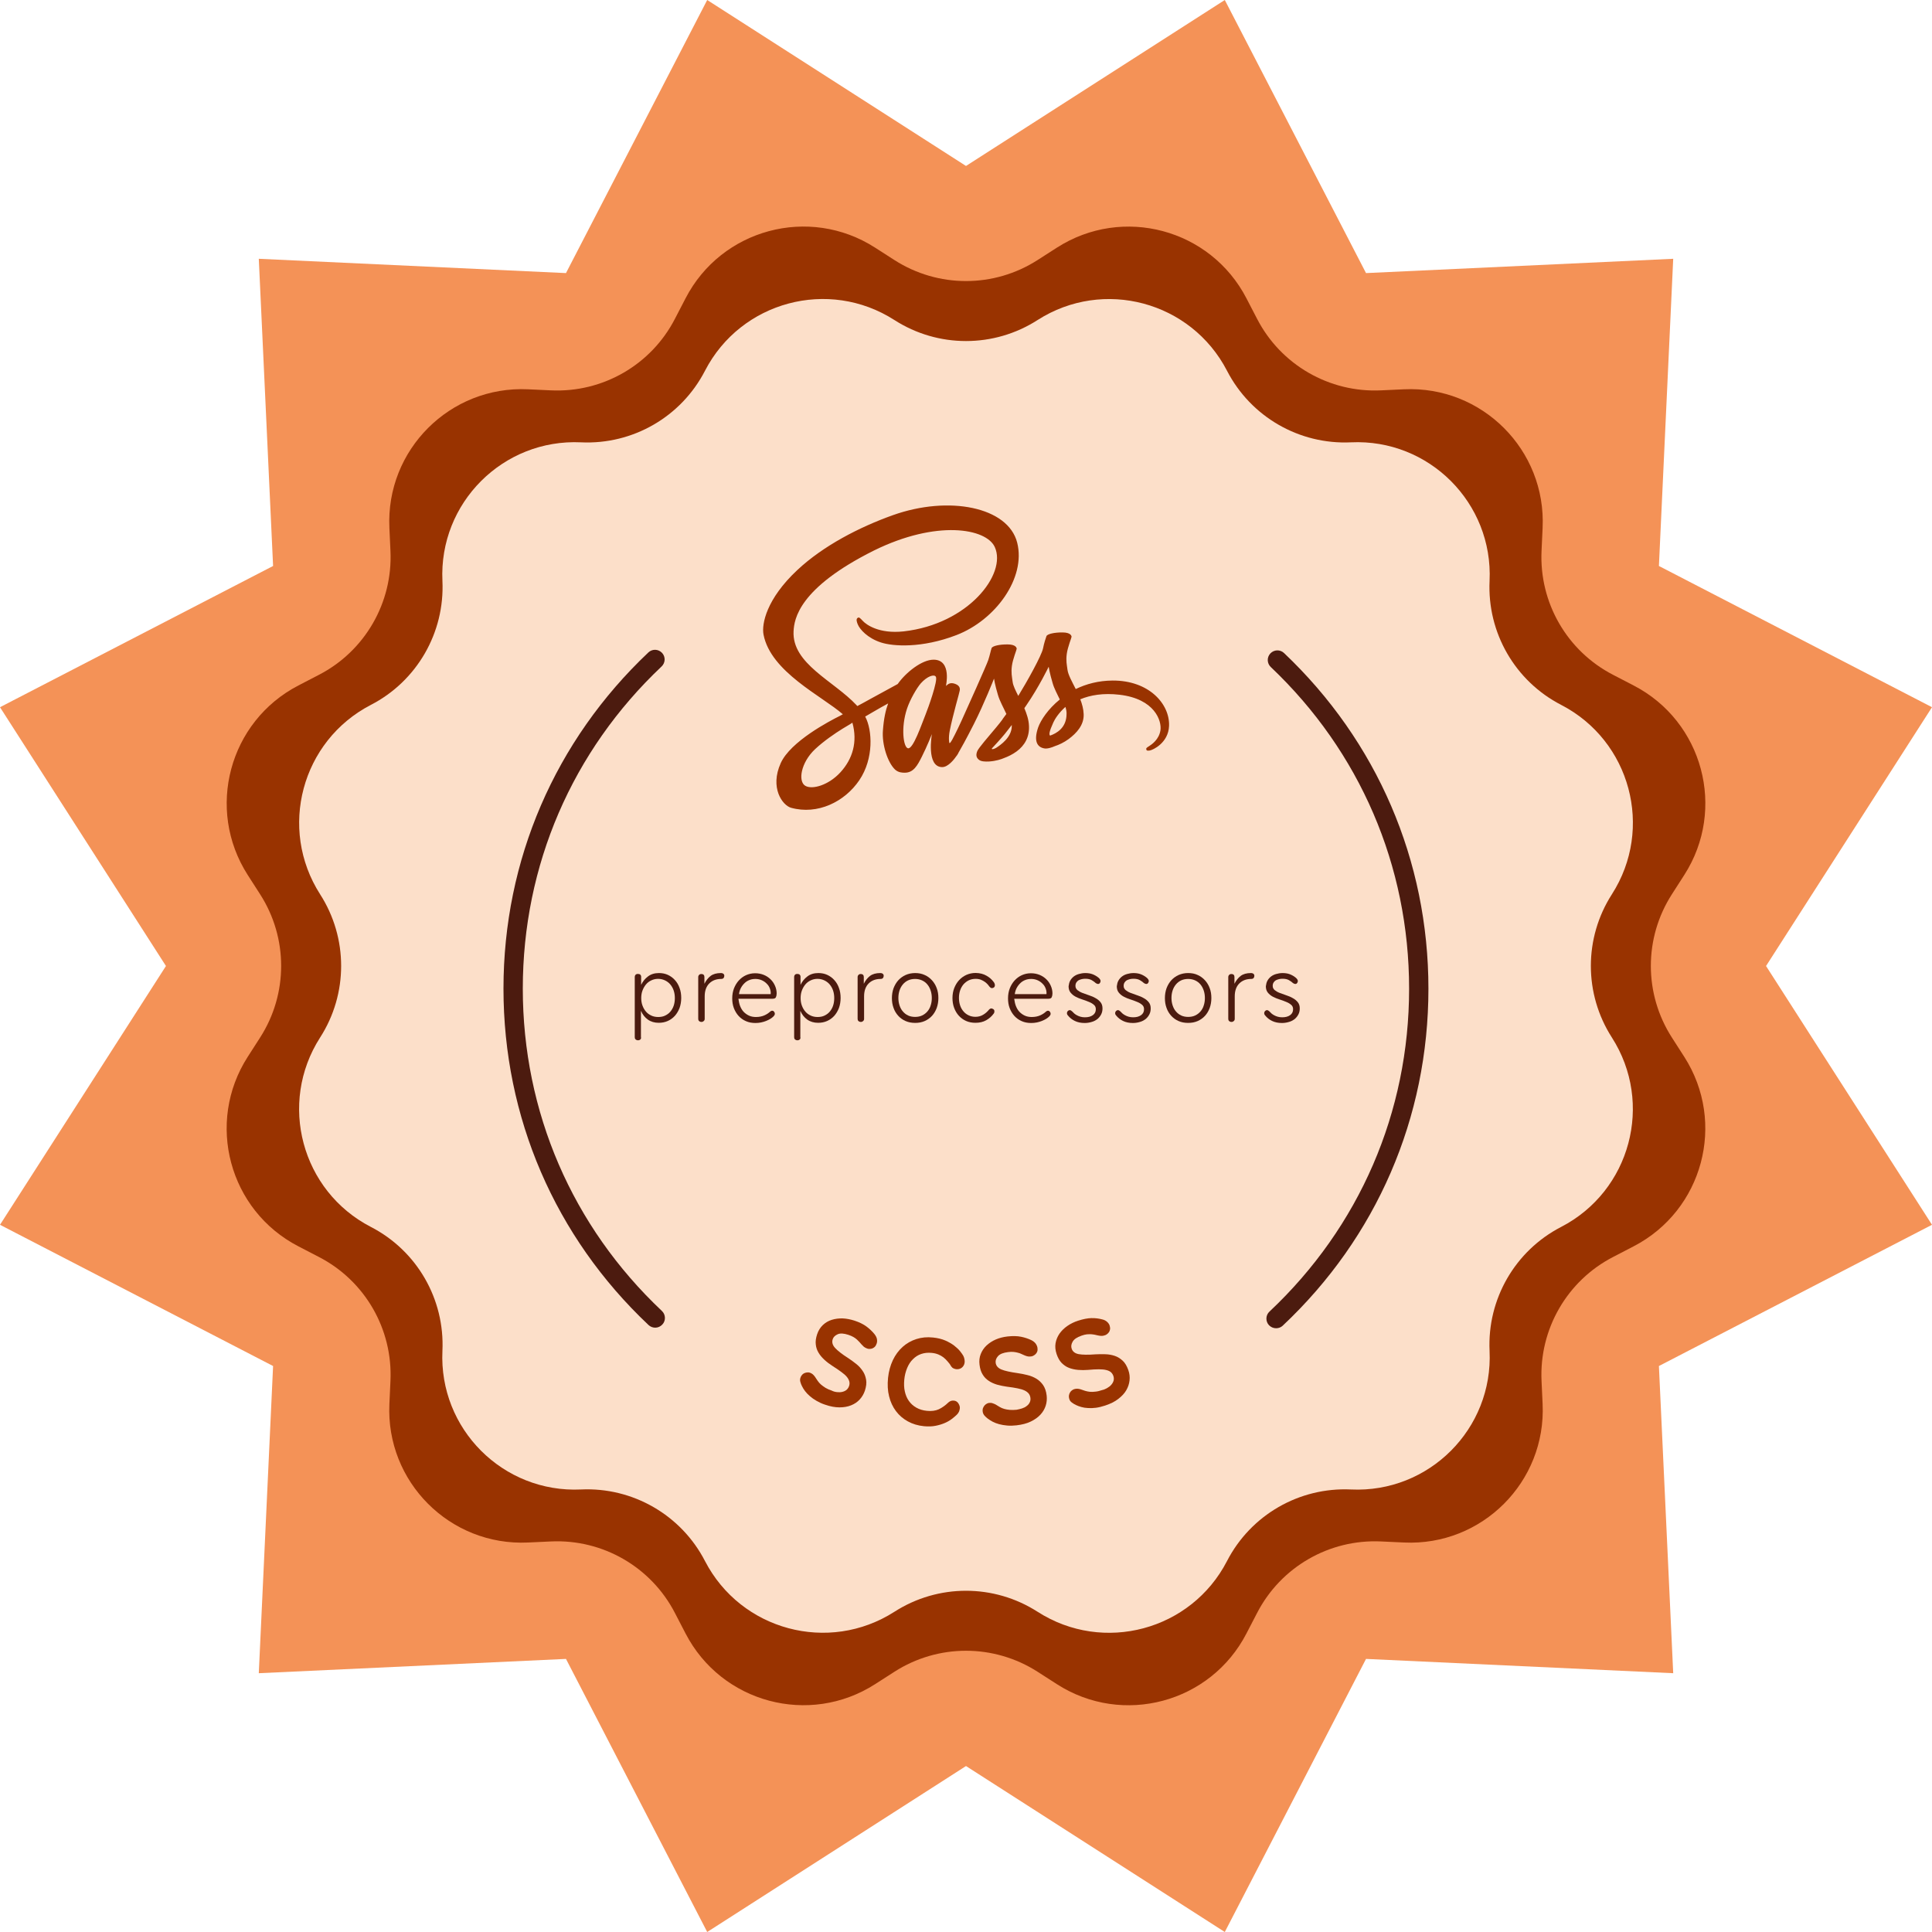 <?xml version="1.0" encoding="utf-8"?>
<!-- Generator: Adobe Illustrator 25.4.1, SVG Export Plug-In . SVG Version: 6.00 Build 0)  -->
<svg version="1.1" id="Capa_1" xmlns="http://www.w3.org/2000/svg" xmlns:xlink="http://www.w3.org/1999/xlink" x="0px" y="0px"
	 viewBox="0 0 200 200" style="enable-background:new 0 0 200 200;" xml:space="preserve">
<style type="text/css">
	.st0{fill:#993300;}
	.st1{fill:#F49257;}
	.st2{fill:#FCDFC9;}
	.st3{fill:#4C1B0F;}
	.st4{fill:#FCDFC9;stroke:#993300;stroke-width:2;stroke-miterlimit:10;}
	.st5{clip-path:url(#SVGID_00000100355924463429886880000013295051051925716919_);}
</style>
<g>
	<polygon class="st1" points="100,17.18 126.79,0 141.41,28.27 173.21,26.79 171.73,58.59 200,73.21 182.82,100 200,126.79 
		171.73,141.41 173.21,173.21 141.41,171.73 126.79,200 100,182.82 73.21,200 58.59,171.73 26.79,173.21 28.27,141.41 0,126.79 
		17.18,100 0,73.21 28.27,58.59 26.79,26.79 58.59,28.27 73.21,0 	"/>
	<path class="st0" d="M107.41,26.92l2.01-1.29c6.81-4.36,15.89-1.93,19.61,5.25l1.1,2.12c2.46,4.77,7.48,7.66,12.83,7.41l2.38-0.11
		c8.08-0.38,14.73,6.28,14.35,14.35l-0.11,2.38c-0.25,5.36,2.64,10.37,7.41,12.83l2.12,1.1c7.18,3.71,9.62,12.8,5.25,19.61
		l-1.29,2.01c-2.9,4.52-2.9,10.3,0,14.82l1.29,2.01c4.36,6.81,1.93,15.89-5.25,19.61l-2.12,1.1c-4.77,2.46-7.66,7.48-7.41,12.83
		l0.11,2.38c0.38,8.08-6.28,14.73-14.35,14.35l-2.38-0.11c-5.36-0.25-10.37,2.64-12.83,7.41l-1.1,2.12
		c-3.71,7.18-12.8,9.62-19.61,5.25l-2.01-1.29c-4.52-2.9-10.3-2.9-14.82,0l-2.01,1.29c-6.81,4.36-15.89,1.93-19.61-5.25l-1.1-2.12
		c-2.46-4.77-7.48-7.66-12.83-7.41l-2.38,0.11c-8.08,0.38-14.73-6.28-14.35-14.35l0.11-2.38c0.25-5.36-2.64-10.37-7.41-12.83
		l-2.12-1.1c-7.18-3.71-9.62-12.8-5.25-19.61l1.29-2.01c2.9-4.52,2.9-10.3,0-14.82l-1.29-2.01c-4.36-6.81-1.93-15.89,5.25-19.61
		l2.12-1.1c4.77-2.46,7.66-7.48,7.41-12.83l-0.11-2.38c-0.38-8.08,6.28-14.73,14.35-14.35l2.38,0.11
		c5.36,0.25,10.37-2.64,12.83-7.41l1.1-2.12c3.71-7.18,12.8-9.62,19.61-5.25l2.01,1.29C97.11,29.82,102.89,29.82,107.41,26.92z"/>
	<path class="st2" d="M107.41,33.13L107.41,33.13c6.81-4.36,15.89-1.93,19.61,5.25l0,0c2.46,4.77,7.48,7.66,12.83,7.41h0
		c8.08-0.38,14.73,6.28,14.35,14.35v0c-0.25,5.36,2.64,10.37,7.41,12.83l0,0c7.18,3.71,9.62,12.8,5.25,19.61l0,0
		c-2.9,4.52-2.9,10.3,0,14.82l0,0c4.36,6.81,1.93,15.89-5.25,19.61l0,0c-4.77,2.46-7.66,7.48-7.41,12.83v0
		c0.38,8.08-6.28,14.73-14.35,14.35h0c-5.36-0.25-10.37,2.64-12.83,7.41l0,0c-3.71,7.18-12.8,9.62-19.61,5.25l0,0
		c-4.52-2.9-10.3-2.9-14.82,0l0,0c-6.81,4.36-15.89,1.93-19.61-5.25l0,0c-2.46-4.77-7.48-7.66-12.83-7.41h0
		c-8.08,0.38-14.73-6.28-14.35-14.35v0c0.25-5.36-2.64-10.37-7.41-12.83l0,0c-7.18-3.71-9.62-12.8-5.25-19.61l0,0
		c2.9-4.52,2.9-10.3,0-14.82l0,0c-4.36-6.81-1.93-15.89,5.25-19.61l0,0c4.77-2.46,7.66-7.48,7.41-12.83v0
		c-0.38-8.08,6.28-14.73,14.35-14.35h0c5.36,0.25,10.37-2.64,12.83-7.41l0,0c3.71-7.18,12.8-9.62,19.61-5.25l0,0
		C97.11,36.03,102.89,36.03,107.41,33.13z"/>
	<g>
		<g>
			<g>
				<path class="st0" d="M86.64,144.11c0.19,0.02,0.37,0.02,0.54-0.02c0.17-0.04,0.31-0.1,0.44-0.2c0.12-0.1,0.21-0.23,0.27-0.39
					c0.06-0.17,0.07-0.33,0.03-0.49c-0.04-0.15-0.12-0.31-0.25-0.47s-0.32-0.33-0.57-0.51c-0.24-0.18-0.55-0.39-0.91-0.62
					c-0.3-0.19-0.58-0.4-0.83-0.63c-0.25-0.23-0.46-0.47-0.62-0.74c-0.16-0.26-0.26-0.55-0.29-0.87c-0.04-0.31,0.01-0.66,0.14-1.05
					c0.13-0.39,0.33-0.7,0.59-0.95c0.26-0.25,0.57-0.43,0.92-0.54s0.73-0.16,1.13-0.15c0.41,0.02,0.81,0.1,1.22,0.23
					c0.52,0.17,0.94,0.38,1.26,0.62c0.32,0.24,0.59,0.5,0.81,0.77c0.14,0.18,0.23,0.35,0.26,0.52c0.03,0.17,0.02,0.33-0.03,0.47
					s-0.11,0.25-0.19,0.33c-0.08,0.08-0.17,0.13-0.26,0.17c-0.09,0.03-0.19,0.05-0.28,0.05c-0.1,0-0.18-0.01-0.25-0.04
					c-0.14-0.05-0.25-0.11-0.34-0.18c-0.08-0.07-0.17-0.16-0.25-0.25c-0.07-0.08-0.13-0.16-0.21-0.24s-0.16-0.17-0.26-0.26
					s-0.22-0.18-0.36-0.26c-0.14-0.08-0.32-0.16-0.53-0.23c-0.46-0.15-0.83-0.18-1.1-0.06s-0.45,0.29-0.52,0.52
					c-0.1,0.3-0.02,0.6,0.24,0.89c0.26,0.29,0.72,0.65,1.38,1.07c0.28,0.18,0.55,0.39,0.82,0.6s0.49,0.46,0.67,0.73
					c0.18,0.26,0.29,0.56,0.35,0.9c0.06,0.33,0.01,0.71-0.13,1.14c-0.12,0.35-0.3,0.65-0.54,0.91c-0.24,0.26-0.54,0.46-0.89,0.6
					c-0.35,0.14-0.75,0.21-1.2,0.21c-0.45,0-0.95-0.09-1.49-0.28c-0.34-0.11-0.63-0.25-0.89-0.4c-0.26-0.15-0.49-0.31-0.68-0.48
					c-0.2-0.17-0.36-0.34-0.49-0.51c-0.13-0.17-0.24-0.34-0.32-0.51c-0.07-0.12-0.12-0.27-0.17-0.43s-0.05-0.31,0-0.45
					c0.05-0.15,0.12-0.26,0.2-0.34s0.18-0.14,0.28-0.17s0.19-0.05,0.28-0.05s0.16,0.01,0.22,0.03c0.12,0.04,0.21,0.1,0.3,0.17
					c0.08,0.07,0.16,0.16,0.23,0.26c0.09,0.14,0.18,0.28,0.28,0.42c0.1,0.14,0.21,0.27,0.34,0.38s0.29,0.23,0.47,0.34
					c0.18,0.11,0.39,0.2,0.63,0.28C86.26,144.04,86.45,144.09,86.64,144.11z"/>
				<path class="st0" d="M98.09,140.93c-0.13-0.16-0.28-0.3-0.43-0.42c-0.16-0.12-0.33-0.22-0.53-0.3s-0.43-0.14-0.69-0.16
					c-0.39-0.04-0.74,0-1.07,0.11c-0.33,0.11-0.61,0.29-0.86,0.54c-0.25,0.24-0.45,0.55-0.6,0.91c-0.15,0.36-0.26,0.77-0.3,1.22
					c-0.04,0.44-0.03,0.85,0.06,1.22c0.08,0.37,0.22,0.7,0.42,0.98c0.2,0.28,0.45,0.51,0.77,0.69c0.32,0.18,0.68,0.29,1.1,0.33
					c0.47,0.05,0.88-0.01,1.22-0.16c0.34-0.16,0.68-0.4,1.01-0.72c0.16-0.14,0.35-0.2,0.55-0.18c0.21,0.02,0.37,0.12,0.48,0.3
					c0.11,0.18,0.16,0.35,0.14,0.51c-0.01,0.1-0.04,0.21-0.08,0.32c-0.05,0.11-0.12,0.22-0.23,0.33c-0.14,0.13-0.31,0.28-0.52,0.44
					s-0.45,0.3-0.73,0.42c-0.28,0.12-0.6,0.22-0.96,0.29c-0.36,0.07-0.75,0.08-1.19,0.04c-0.62-0.06-1.18-0.23-1.67-0.5
					s-0.9-0.62-1.23-1.06c-0.33-0.44-0.57-0.95-0.71-1.53c-0.15-0.58-0.18-1.22-0.11-1.91c0.07-0.68,0.24-1.29,0.5-1.84
					c0.26-0.55,0.6-1,1.01-1.37c0.41-0.37,0.89-0.64,1.42-0.81s1.11-0.23,1.73-0.16c0.48,0.05,0.9,0.15,1.27,0.31
					c0.36,0.16,0.67,0.34,0.92,0.53c0.25,0.2,0.46,0.39,0.61,0.58s0.26,0.35,0.33,0.47c0.06,0.12,0.1,0.24,0.12,0.36
					s0.03,0.23,0.02,0.32c-0.01,0.13-0.05,0.24-0.11,0.34s-0.13,0.17-0.21,0.23c-0.08,0.06-0.17,0.1-0.27,0.12
					c-0.09,0.02-0.18,0.03-0.26,0.02c-0.09-0.01-0.19-0.03-0.29-0.08c-0.1-0.04-0.18-0.11-0.26-0.22
					C98.36,141.25,98.23,141.08,98.09,140.93z"/>
				<path class="st0" d="M105.8,145.8c0.18-0.06,0.35-0.14,0.48-0.25c0.14-0.1,0.24-0.22,0.31-0.36c0.07-0.14,0.1-0.29,0.08-0.47
					c-0.02-0.18-0.08-0.33-0.18-0.46c-0.1-0.12-0.24-0.23-0.43-0.32s-0.43-0.16-0.73-0.22c-0.3-0.06-0.66-0.12-1.09-0.17
					c-0.35-0.05-0.69-0.12-1.02-0.21c-0.33-0.1-0.62-0.23-0.87-0.4c-0.26-0.17-0.47-0.39-0.63-0.66c-0.17-0.27-0.27-0.6-0.32-1.01
					c-0.05-0.4-0.01-0.77,0.13-1.11c0.13-0.33,0.33-0.63,0.6-0.88c0.27-0.25,0.59-0.46,0.96-0.62s0.78-0.26,1.21-0.31
					c0.54-0.06,1.01-0.05,1.4,0.03c0.39,0.08,0.75,0.2,1.06,0.35c0.2,0.1,0.35,0.22,0.46,0.37c0.1,0.15,0.16,0.29,0.18,0.44
					c0.02,0.15,0.01,0.27-0.03,0.38s-0.1,0.19-0.17,0.26c-0.07,0.07-0.15,0.12-0.24,0.17c-0.09,0.04-0.17,0.07-0.25,0.07
					c-0.15,0.02-0.27,0.01-0.38-0.02c-0.11-0.03-0.22-0.07-0.33-0.12c-0.09-0.04-0.19-0.08-0.29-0.13s-0.22-0.09-0.35-0.12
					c-0.13-0.04-0.28-0.06-0.44-0.08s-0.36-0.01-0.58,0.02c-0.48,0.06-0.82,0.19-1.02,0.41s-0.28,0.45-0.25,0.69
					c0.04,0.32,0.24,0.55,0.6,0.7c0.36,0.15,0.93,0.27,1.7,0.38c0.33,0.05,0.66,0.11,1,0.2c0.34,0.08,0.64,0.21,0.91,0.37
					c0.27,0.16,0.51,0.39,0.7,0.66c0.19,0.28,0.32,0.64,0.37,1.09c0.04,0.36,0.01,0.71-0.1,1.05c-0.11,0.34-0.29,0.65-0.55,0.93
					c-0.26,0.28-0.59,0.51-1,0.71s-0.9,0.32-1.47,0.39c-0.35,0.04-0.68,0.05-0.98,0.02s-0.57-0.07-0.82-0.14
					c-0.25-0.07-0.47-0.15-0.66-0.25c-0.19-0.1-0.36-0.21-0.51-0.32c-0.11-0.08-0.23-0.19-0.34-0.31c-0.11-0.13-0.17-0.26-0.19-0.41
					c-0.02-0.15-0.01-0.29,0.04-0.4s0.1-0.2,0.18-0.28c0.07-0.07,0.15-0.13,0.24-0.17c0.08-0.04,0.15-0.06,0.21-0.06
					c0.12-0.01,0.23-0.01,0.34,0.03c0.11,0.03,0.21,0.08,0.32,0.13c0.14,0.09,0.28,0.17,0.43,0.26s0.3,0.15,0.47,0.2
					c0.17,0.05,0.36,0.08,0.57,0.1c0.21,0.02,0.44,0.01,0.69-0.01C105.42,145.9,105.62,145.86,105.8,145.8z"/>
				<path class="st0" d="M114.63,143.68c0.17-0.1,0.31-0.21,0.42-0.34c0.11-0.13,0.19-0.27,0.23-0.42s0.03-0.31-0.02-0.47
					c-0.06-0.17-0.15-0.31-0.27-0.41c-0.12-0.1-0.28-0.17-0.49-0.22c-0.2-0.05-0.46-0.07-0.76-0.07c-0.31,0-0.67,0.02-1.1,0.06
					c-0.36,0.03-0.7,0.03-1.04,0c-0.34-0.03-0.65-0.1-0.94-0.21c-0.29-0.11-0.54-0.29-0.76-0.51c-0.22-0.23-0.39-0.53-0.52-0.92
					c-0.13-0.39-0.17-0.76-0.11-1.11s0.19-0.68,0.4-0.99c0.21-0.3,0.48-0.57,0.81-0.8c0.33-0.23,0.71-0.42,1.12-0.55
					c0.52-0.17,0.98-0.26,1.38-0.27s0.77,0.04,1.11,0.13c0.22,0.05,0.39,0.14,0.52,0.26s0.22,0.25,0.26,0.39s0.06,0.26,0.04,0.38
					c-0.02,0.11-0.05,0.21-0.11,0.29c-0.05,0.08-0.12,0.15-0.2,0.21c-0.08,0.06-0.15,0.1-0.23,0.12c-0.14,0.05-0.27,0.07-0.38,0.06
					c-0.11-0.01-0.23-0.02-0.35-0.05c-0.1-0.02-0.2-0.04-0.31-0.07c-0.11-0.02-0.23-0.04-0.37-0.05c-0.14-0.01-0.28,0-0.45,0.01
					c-0.16,0.02-0.35,0.06-0.56,0.14c-0.46,0.16-0.76,0.36-0.91,0.62c-0.15,0.26-0.18,0.5-0.1,0.73c0.1,0.3,0.35,0.49,0.73,0.56
					c0.39,0.07,0.97,0.08,1.74,0.02c0.33-0.02,0.67-0.02,1.02-0.01s0.67,0.07,0.97,0.17c0.3,0.1,0.57,0.27,0.82,0.5
					c0.25,0.23,0.44,0.56,0.59,0.99c0.12,0.35,0.16,0.69,0.12,1.05s-0.15,0.69-0.34,1.02s-0.47,0.62-0.83,0.9s-0.81,0.5-1.35,0.68
					c-0.34,0.11-0.65,0.19-0.95,0.23c-0.3,0.04-0.58,0.05-0.83,0.03c-0.26-0.01-0.49-0.05-0.7-0.11c-0.21-0.06-0.4-0.13-0.56-0.21
					c-0.13-0.06-0.26-0.14-0.4-0.24s-0.23-0.22-0.27-0.36c-0.05-0.15-0.06-0.28-0.04-0.4c0.02-0.12,0.06-0.22,0.12-0.31
					s0.12-0.16,0.2-0.21s0.14-0.09,0.2-0.11c0.12-0.04,0.23-0.05,0.34-0.05s0.22,0.03,0.34,0.06c0.16,0.06,0.31,0.11,0.47,0.16
					c0.16,0.05,0.33,0.08,0.51,0.1c0.18,0.01,0.37,0.01,0.58-0.02c0.21-0.02,0.43-0.08,0.67-0.16
					C114.28,143.86,114.46,143.78,114.63,143.68z"/>
			</g>
		</g>
		<path class="st3" d="M67.83,137.44c-0.25,0-0.49-0.09-0.69-0.27c-9.69-9.14-15.02-21.51-15.02-34.83c0-13.3,5.33-25.66,15-34.8
			c0.4-0.38,1.03-0.36,1.41,0.04c0.38,0.4,0.36,1.03-0.04,1.41c-9.27,8.76-14.37,20.6-14.37,33.35c0,12.76,5.11,24.61,14.4,33.37
			c0.4,0.38,0.42,1.01,0.04,1.41C68.36,137.33,68.1,137.44,67.83,137.44z"/>
		<path class="st3" d="M132.1,137.5c-0.27,0-0.53-0.11-0.73-0.31c-0.38-0.4-0.36-1.04,0.04-1.41c9.32-8.77,14.46-20.64,14.46-33.43
			c0-12.72-5.09-24.55-14.32-33.3c-0.4-0.38-0.42-1.01-0.04-1.41c0.38-0.4,1.01-0.42,1.41-0.04c9.64,9.14,14.95,21.48,14.95,34.75
			c0,13.35-5.36,25.74-15.09,34.89C132.6,137.41,132.35,137.5,132.1,137.5z"/>
		<path class="st0" d="M115.17,70.45c-1.47,0.01-2.74,0.36-3.81,0.88c-0.39-0.77-0.78-1.47-0.85-1.97
			c-0.08-0.59-0.17-0.95-0.08-1.66c0.09-0.71,0.51-1.71,0.5-1.79c-0.01-0.08-0.09-0.44-0.94-0.44c-0.84-0.01-1.57,0.16-1.66,0.38
			c-0.08,0.22-0.25,0.73-0.35,1.25c-0.15,0.77-1.69,3.51-2.57,4.94c-0.28-0.56-0.53-1.05-0.58-1.44c-0.08-0.59-0.17-0.95-0.08-1.66
			c0.09-0.71,0.51-1.71,0.5-1.79c-0.01-0.08-0.09-0.44-0.94-0.44c-0.84-0.01-1.57,0.16-1.66,0.38c-0.08,0.22-0.18,0.74-0.35,1.25
			s-2.22,5.08-2.76,6.26c-0.28,0.61-0.51,1.09-0.68,1.42l0,0c0,0-0.01,0.02-0.03,0.06c-0.15,0.28-0.23,0.44-0.23,0.44s0,0,0,0.01
			c-0.12,0.21-0.24,0.4-0.3,0.4c-0.05,0-0.13-0.55,0.02-1.3c0.31-1.59,1.04-4.06,1.03-4.14c0-0.05,0.14-0.48-0.48-0.7
			c-0.6-0.22-0.81,0.15-0.87,0.15c-0.05,0-0.09,0.13-0.09,0.13s0.67-2.78-1.27-2.78c-1.21,0-2.88,1.33-3.71,2.52
			c-0.52,0.28-1.63,0.89-2.82,1.54c-0.45,0.25-0.92,0.51-1.36,0.74c-0.03-0.03-0.06-0.07-0.09-0.1c-2.35-2.51-6.69-4.28-6.51-7.65
			c0.07-1.23,0.49-4.45,8.34-8.36c6.46-3.18,11.6-2.3,12.49-0.35c1.27,2.79-2.75,7.98-9.43,8.73c-2.55,0.28-3.88-0.7-4.22-1.07
			c-0.35-0.38-0.41-0.41-0.54-0.33c-0.21,0.12-0.08,0.46,0,0.66c0.2,0.52,1.02,1.44,2.41,1.89c1.23,0.4,4.21,0.62,7.82-0.77
			c4.04-1.56,7.2-5.91,6.28-9.56c-0.93-3.7-7.07-4.92-12.87-2.85c-3.45,1.23-7.2,3.16-9.89,5.68c-3.2,2.99-3.71,5.59-3.5,6.68
			c0.74,3.87,6.08,6.38,8.21,8.25c-0.11,0.06-0.21,0.12-0.29,0.16c-1.07,0.53-5.13,2.65-6.14,4.9c-1.15,2.55,0.18,4.37,1.07,4.62
			c2.74,0.76,5.55-0.61,7.07-2.86s1.33-5.19,0.63-6.53c-0.01-0.02-0.02-0.03-0.03-0.05c0.28-0.16,0.56-0.33,0.84-0.49
			c0.54-0.32,1.08-0.62,1.54-0.87c-0.26,0.71-0.45,1.56-0.54,2.79c-0.12,1.44,0.48,3.31,1.25,4.05c0.35,0.32,0.75,0.33,1.01,0.33
			c0.91,0,1.31-0.75,1.76-1.64c0.55-1.09,1.05-2.36,1.05-2.36s-0.62,3.42,1.07,3.42c0.61,0,1.24-0.8,1.51-1.2c0,0.01,0,0.01,0,0.01
			s0.02-0.02,0.05-0.08c0.06-0.1,0.1-0.16,0.1-0.16s0-0.01,0-0.02c0.25-0.43,0.8-1.4,1.62-3.02c1.06-2.09,2.08-4.69,2.08-4.69
			s0.09,0.64,0.41,1.7c0.18,0.62,0.57,1.3,0.87,1.96c-0.25,0.35-0.4,0.54-0.4,0.54s0,0,0.01,0.01c-0.2,0.26-0.41,0.54-0.65,0.82
			c-0.84,1-1.83,2.14-1.97,2.47c-0.16,0.39-0.12,0.68,0.18,0.91c0.22,0.17,0.62,0.19,1.03,0.17c0.75-0.05,1.28-0.24,1.54-0.35
			c0.41-0.15,0.88-0.37,1.33-0.7c0.82-0.61,1.32-1.47,1.27-2.62c-0.02-0.63-0.23-1.26-0.48-1.85c0.08-0.11,0.15-0.21,0.22-0.32
			c1.3-1.89,2.3-3.97,2.3-3.97s0.09,0.64,0.41,1.7c0.15,0.54,0.47,1.12,0.74,1.69c-1.22,0.99-1.97,2.14-2.24,2.89
			c-0.48,1.4-0.11,2.03,0.61,2.17c0.32,0.07,0.78-0.08,1.12-0.23c0.43-0.14,0.94-0.38,1.42-0.73c0.82-0.61,1.61-1.45,1.56-2.59
			c-0.02-0.52-0.16-1.04-0.35-1.53c1.04-0.43,2.37-0.67,4.07-0.47c3.65,0.43,4.37,2.71,4.23,3.67c-0.14,0.96-0.91,1.48-1.16,1.64
			s-0.34,0.21-0.31,0.33c0.03,0.17,0.15,0.16,0.37,0.13c0.3-0.05,1.92-0.77,1.99-2.54C121.11,72.89,118.96,70.43,115.17,70.45z
			 M87,79.95c-1.21,1.32-2.9,1.82-3.63,1.4c-0.78-0.45-0.48-2.4,1.01-3.8c0.91-0.85,2.07-1.64,2.85-2.12
			c0.18-0.11,0.44-0.26,0.75-0.45c0.05-0.03,0.08-0.05,0.08-0.05l0,0c0.06-0.04,0.12-0.08,0.18-0.12
			C88.79,76.8,88.27,78.56,87,79.95z M95.82,73.95c-0.42,1.03-1.3,3.66-1.84,3.51c-0.46-0.12-0.74-2.12-0.09-4.09
			c0.33-0.99,1.03-2.17,1.43-2.63c0.66-0.74,1.39-0.98,1.56-0.68C97.11,70.45,96.08,73.3,95.82,73.95z M103.1,77.43
			c-0.18,0.09-0.35,0.15-0.42,0.11c-0.05-0.03,0.08-0.15,0.08-0.15s0.91-0.98,1.27-1.43c0.21-0.26,0.45-0.57,0.71-0.91
			c0,0.03,0,0.07,0,0.1C104.74,76.32,103.6,77.11,103.1,77.43z M108.71,76.15c-0.13-0.09-0.11-0.4,0.33-1.36
			c0.17-0.38,0.57-1,1.25-1.61c0.08,0.25,0.13,0.48,0.12,0.71C110.41,75.37,109.35,75.92,108.71,76.15z"/>
		<g>
			<g>
				<path class="st3" d="M66.29,107.6c-0.06,0.06-0.14,0.09-0.24,0.09c-0.1,0-0.18-0.03-0.25-0.09s-0.09-0.14-0.09-0.23v-6.26
					c0-0.07,0.03-0.14,0.08-0.2s0.14-0.09,0.25-0.09s0.2,0.03,0.25,0.08c0.05,0.06,0.08,0.12,0.08,0.21v0.84
					c0.17-0.35,0.4-0.64,0.71-0.87c0.31-0.24,0.69-0.35,1.14-0.35c0.33,0,0.64,0.06,0.92,0.19c0.28,0.13,0.53,0.31,0.73,0.54
					c0.21,0.23,0.37,0.5,0.48,0.82c0.12,0.32,0.17,0.66,0.17,1.03s-0.06,0.72-0.17,1.03c-0.12,0.31-0.28,0.58-0.48,0.81
					c-0.21,0.23-0.45,0.41-0.74,0.54c-0.29,0.13-0.6,0.19-0.94,0.19c-0.43,0-0.81-0.11-1.12-0.33c-0.31-0.22-0.55-0.52-0.72-0.91
					v2.72C66.38,107.47,66.35,107.54,66.29,107.6z M68.84,105.14c0.21-0.1,0.4-0.23,0.55-0.41s0.27-0.38,0.35-0.62
					c0.08-0.24,0.12-0.5,0.12-0.79c0-0.28-0.04-0.54-0.12-0.78c-0.08-0.24-0.2-0.45-0.35-0.63c-0.15-0.18-0.34-0.32-0.55-0.42
					c-0.21-0.1-0.45-0.16-0.71-0.16c-0.25,0-0.49,0.05-0.71,0.16c-0.22,0.1-0.4,0.24-0.55,0.42c-0.15,0.18-0.27,0.39-0.36,0.63
					c-0.09,0.24-0.13,0.5-0.13,0.78s0.04,0.54,0.13,0.78c0.09,0.24,0.21,0.45,0.36,0.62c0.15,0.18,0.34,0.31,0.55,0.41
					s0.45,0.15,0.71,0.15C68.39,105.28,68.63,105.24,68.84,105.14z"/>
				<path class="st3" d="M72.37,100.92c0.06-0.06,0.13-0.09,0.23-0.09c0.11,0,0.19,0.03,0.24,0.08s0.08,0.13,0.08,0.22v0.71
					c0.17-0.34,0.38-0.61,0.64-0.81c0.26-0.2,0.62-0.3,1.06-0.3c0.12,0,0.21,0.03,0.27,0.08c0.06,0.05,0.09,0.12,0.09,0.21
					c0,0.09-0.03,0.17-0.08,0.23c-0.05,0.06-0.14,0.09-0.25,0.09c-0.51,0-0.92,0.16-1.23,0.47s-0.47,0.76-0.47,1.33v2.33
					c0,0.09-0.03,0.17-0.1,0.23s-0.14,0.09-0.23,0.09c-0.1,0-0.18-0.03-0.25-0.09s-0.09-0.14-0.09-0.23v-4.35
					C72.28,101.05,72.31,100.98,72.37,100.92z"/>
				<path class="st3" d="M76.61,104.13c0.09,0.23,0.21,0.44,0.36,0.6s0.34,0.3,0.55,0.4s0.46,0.15,0.73,0.15
					c0.34,0,0.63-0.06,0.88-0.17s0.45-0.25,0.61-0.4c0.07-0.05,0.13-0.08,0.18-0.08c0.09,0,0.16,0.03,0.21,0.1
					c0.06,0.07,0.08,0.14,0.08,0.21c0,0.05-0.01,0.1-0.04,0.15c-0.03,0.05-0.06,0.09-0.09,0.12c-0.19,0.19-0.45,0.35-0.78,0.48
					s-0.69,0.21-1.1,0.21c-0.36,0-0.69-0.06-0.98-0.19c-0.3-0.13-0.55-0.31-0.76-0.54s-0.37-0.5-0.49-0.81
					c-0.12-0.31-0.17-0.65-0.17-1.01c0-0.37,0.06-0.72,0.18-1.03s0.29-0.59,0.5-0.82c0.21-0.23,0.46-0.42,0.75-0.55
					c0.29-0.13,0.6-0.2,0.94-0.2c0.33,0,0.63,0.06,0.9,0.17s0.51,0.27,0.7,0.46c0.2,0.19,0.35,0.42,0.46,0.67
					c0.11,0.25,0.17,0.52,0.17,0.79c0,0.16-0.03,0.29-0.08,0.4c-0.05,0.1-0.17,0.15-0.34,0.15h-3.54
					C76.48,103.65,76.52,103.9,76.61,104.13z M77.61,101.44c-0.19,0.07-0.36,0.17-0.51,0.31c-0.15,0.14-0.28,0.3-0.39,0.5
					c-0.11,0.2-0.18,0.42-0.21,0.66h3.28c0.02-0.19-0.01-0.38-0.08-0.57c-0.07-0.19-0.17-0.36-0.32-0.5
					c-0.14-0.15-0.31-0.27-0.51-0.36c-0.2-0.09-0.42-0.14-0.67-0.14C77.99,101.34,77.79,101.37,77.61,101.44z"/>
				<path class="st3" d="M82.79,107.6c-0.06,0.06-0.14,0.09-0.24,0.09c-0.1,0-0.18-0.03-0.25-0.09s-0.09-0.14-0.09-0.23v-6.26
					c0-0.07,0.03-0.14,0.08-0.2s0.14-0.09,0.25-0.09s0.2,0.03,0.25,0.08c0.05,0.06,0.08,0.12,0.08,0.21v0.84
					c0.17-0.35,0.4-0.64,0.71-0.87c0.31-0.24,0.69-0.35,1.14-0.35c0.33,0,0.64,0.06,0.92,0.19c0.28,0.13,0.53,0.31,0.73,0.54
					c0.21,0.23,0.37,0.5,0.48,0.82c0.12,0.32,0.17,0.66,0.17,1.03s-0.06,0.72-0.17,1.03c-0.12,0.31-0.28,0.58-0.48,0.81
					c-0.21,0.23-0.45,0.41-0.74,0.54c-0.29,0.13-0.6,0.19-0.94,0.19c-0.43,0-0.81-0.11-1.12-0.33c-0.31-0.22-0.55-0.52-0.72-0.91
					v2.72C82.88,107.47,82.85,107.54,82.79,107.6z M85.34,105.14c0.21-0.1,0.4-0.23,0.55-0.41s0.27-0.38,0.35-0.62
					c0.08-0.24,0.12-0.5,0.12-0.79c0-0.28-0.04-0.54-0.12-0.78c-0.08-0.24-0.2-0.45-0.35-0.63c-0.15-0.18-0.34-0.32-0.55-0.42
					c-0.21-0.1-0.45-0.16-0.71-0.16c-0.25,0-0.49,0.05-0.71,0.16c-0.22,0.1-0.4,0.24-0.55,0.42c-0.15,0.18-0.27,0.39-0.36,0.63
					c-0.09,0.24-0.13,0.5-0.13,0.78s0.04,0.54,0.13,0.78c0.09,0.24,0.21,0.45,0.36,0.62c0.15,0.18,0.34,0.31,0.55,0.41
					s0.45,0.15,0.71,0.15C84.89,105.28,85.13,105.24,85.34,105.14z"/>
				<path class="st3" d="M88.87,100.92c0.06-0.06,0.13-0.09,0.23-0.09c0.11,0,0.19,0.03,0.24,0.08s0.08,0.13,0.08,0.22v0.71
					c0.17-0.34,0.38-0.61,0.64-0.81c0.26-0.2,0.62-0.3,1.06-0.3c0.12,0,0.21,0.03,0.27,0.08c0.06,0.05,0.09,0.12,0.09,0.21
					c0,0.09-0.03,0.17-0.08,0.23c-0.05,0.06-0.14,0.09-0.25,0.09c-0.51,0-0.92,0.16-1.23,0.47s-0.47,0.76-0.47,1.33v2.33
					c0,0.09-0.03,0.17-0.1,0.23s-0.14,0.09-0.23,0.09c-0.1,0-0.18-0.03-0.25-0.09s-0.09-0.14-0.09-0.23v-4.35
					C88.78,101.05,88.81,100.98,88.87,100.92z"/>
				<path class="st3" d="M95.72,100.93c0.3,0.13,0.55,0.32,0.76,0.55c0.21,0.23,0.38,0.51,0.49,0.82c0.12,0.31,0.17,0.65,0.17,1.02
					c0,0.37-0.06,0.71-0.17,1.02c-0.12,0.32-0.28,0.59-0.49,0.82c-0.21,0.23-0.47,0.41-0.76,0.54c-0.3,0.13-0.62,0.19-0.98,0.19
					c-0.36,0-0.69-0.06-0.99-0.19c-0.3-0.13-0.55-0.31-0.76-0.54c-0.21-0.23-0.38-0.5-0.49-0.82c-0.12-0.32-0.17-0.66-0.17-1.02
					c0-0.37,0.06-0.71,0.17-1.02c0.12-0.31,0.28-0.59,0.49-0.82c0.21-0.23,0.47-0.42,0.76-0.55c0.3-0.13,0.62-0.2,0.99-0.2
					C95.09,100.73,95.42,100.79,95.72,100.93z M94,101.49c-0.21,0.1-0.39,0.24-0.54,0.42c-0.15,0.18-0.26,0.38-0.34,0.62
					s-0.12,0.5-0.12,0.78c0,0.27,0.04,0.53,0.12,0.77s0.19,0.45,0.34,0.62c0.15,0.18,0.33,0.32,0.54,0.42
					c0.21,0.1,0.46,0.15,0.73,0.15c0.27,0,0.52-0.05,0.73-0.15c0.21-0.1,0.39-0.24,0.54-0.41c0.15-0.18,0.27-0.38,0.34-0.62
					c0.08-0.24,0.12-0.5,0.12-0.77c0-0.28-0.04-0.54-0.12-0.78c-0.08-0.24-0.19-0.45-0.34-0.63c-0.15-0.18-0.33-0.32-0.55-0.42
					c-0.22-0.1-0.46-0.15-0.72-0.15C94.46,101.34,94.21,101.39,94,101.49z"/>
				<path class="st3" d="M102.85,104.48c0.06,0.05,0.09,0.12,0.09,0.22s-0.03,0.18-0.09,0.25c-0.19,0.26-0.44,0.48-0.75,0.66
					s-0.69,0.27-1.12,0.27c-0.35,0-0.68-0.06-0.97-0.19c-0.29-0.13-0.54-0.31-0.75-0.54s-0.37-0.5-0.49-0.82
					c-0.12-0.32-0.17-0.66-0.17-1.02c0-0.37,0.06-0.71,0.18-1.02s0.29-0.59,0.5-0.82c0.21-0.23,0.47-0.42,0.76-0.55
					c0.29-0.13,0.61-0.2,0.95-0.2c0.23,0,0.44,0.03,0.63,0.08c0.19,0.05,0.36,0.12,0.51,0.21c0.15,0.08,0.28,0.18,0.4,0.28
					s0.21,0.21,0.29,0.31c0.05,0.05,0.09,0.11,0.12,0.18c0.04,0.07,0.05,0.14,0.05,0.21c0,0.09-0.03,0.17-0.09,0.22
					s-0.13,0.08-0.2,0.08c-0.07,0-0.12-0.02-0.15-0.04c-0.04-0.03-0.07-0.06-0.11-0.1c-0.04-0.06-0.1-0.14-0.18-0.23
					s-0.18-0.18-0.3-0.27s-0.26-0.16-0.42-0.23c-0.16-0.06-0.34-0.09-0.55-0.09c-0.25,0-0.49,0.05-0.7,0.15
					c-0.21,0.1-0.4,0.25-0.55,0.42c-0.15,0.18-0.27,0.39-0.35,0.63c-0.08,0.24-0.12,0.5-0.12,0.77c0,0.28,0.04,0.54,0.12,0.78
					c0.08,0.24,0.2,0.45,0.35,0.62c0.15,0.18,0.33,0.31,0.54,0.41c0.21,0.1,0.44,0.15,0.7,0.15c0.29,0,0.56-0.07,0.79-0.21
					c0.24-0.14,0.44-0.32,0.62-0.54c0.08-0.08,0.16-0.12,0.25-0.12C102.72,104.41,102.79,104.44,102.85,104.48z"/>
				<path class="st3" d="M105.16,104.13c0.09,0.23,0.21,0.44,0.36,0.6s0.34,0.3,0.55,0.4s0.46,0.15,0.73,0.15
					c0.34,0,0.63-0.06,0.88-0.17s0.45-0.25,0.61-0.4c0.07-0.05,0.13-0.08,0.18-0.08c0.09,0,0.16,0.03,0.21,0.1
					c0.06,0.07,0.08,0.14,0.08,0.21c0,0.05-0.01,0.1-0.04,0.15c-0.03,0.05-0.06,0.09-0.09,0.12c-0.19,0.19-0.45,0.35-0.78,0.48
					s-0.69,0.21-1.1,0.21c-0.36,0-0.69-0.06-0.98-0.19c-0.3-0.13-0.55-0.31-0.76-0.54s-0.37-0.5-0.49-0.81
					c-0.12-0.31-0.17-0.65-0.17-1.01c0-0.37,0.06-0.72,0.18-1.03s0.29-0.59,0.5-0.82c0.21-0.23,0.46-0.42,0.75-0.55
					c0.29-0.13,0.6-0.2,0.94-0.2c0.33,0,0.63,0.06,0.9,0.17s0.51,0.27,0.7,0.46c0.2,0.19,0.35,0.42,0.46,0.67
					c0.11,0.25,0.17,0.52,0.17,0.79c0,0.16-0.03,0.29-0.08,0.4c-0.05,0.1-0.17,0.15-0.34,0.15h-3.54
					C105.03,103.65,105.07,103.9,105.16,104.13z M106.16,101.44c-0.19,0.07-0.36,0.17-0.51,0.31c-0.15,0.14-0.28,0.3-0.39,0.5
					c-0.11,0.2-0.18,0.42-0.21,0.66h3.28c0.02-0.19-0.01-0.38-0.08-0.57c-0.07-0.19-0.17-0.36-0.32-0.5
					c-0.14-0.15-0.31-0.27-0.51-0.36c-0.2-0.09-0.42-0.14-0.67-0.14C106.54,101.34,106.34,101.37,106.16,101.44z"/>
				<path class="st3" d="M110.78,101.53c0.09-0.17,0.21-0.31,0.36-0.43c0.15-0.12,0.33-0.21,0.54-0.27c0.21-0.06,0.43-0.1,0.68-0.1
					c0.34,0,0.63,0.06,0.88,0.18c0.25,0.12,0.44,0.25,0.58,0.4c0.07,0.08,0.11,0.16,0.11,0.25c0,0.07-0.02,0.13-0.07,0.2
					c-0.05,0.07-0.11,0.1-0.2,0.1c-0.03,0-0.07-0.01-0.12-0.03s-0.08-0.04-0.12-0.07c-0.09-0.09-0.23-0.19-0.4-0.29
					s-0.39-0.15-0.66-0.15c-0.13,0-0.26,0.01-0.38,0.04c-0.12,0.03-0.23,0.07-0.33,0.12c-0.09,0.06-0.17,0.13-0.23,0.23
					c-0.06,0.1-0.09,0.21-0.09,0.35c0,0.18,0.07,0.32,0.21,0.44c0.14,0.11,0.31,0.21,0.52,0.29c0.21,0.08,0.43,0.16,0.67,0.24
					s0.47,0.17,0.67,0.29c0.21,0.11,0.38,0.25,0.52,0.42c0.14,0.17,0.21,0.38,0.21,0.65c0,0.22-0.04,0.42-0.13,0.6
					c-0.09,0.18-0.21,0.34-0.37,0.48c-0.16,0.13-0.35,0.24-0.58,0.31s-0.48,0.12-0.76,0.12c-0.39,0-0.73-0.07-1.02-0.21
					c-0.29-0.14-0.53-0.33-0.72-0.57c-0.07-0.07-0.1-0.15-0.1-0.25c0-0.07,0.03-0.14,0.08-0.2c0.06-0.06,0.12-0.1,0.21-0.1
					c0.05,0,0.09,0.01,0.13,0.04c0.04,0.03,0.08,0.06,0.12,0.09c0.06,0.07,0.13,0.14,0.21,0.21c0.08,0.07,0.17,0.13,0.28,0.19
					c0.11,0.06,0.23,0.11,0.37,0.15s0.29,0.06,0.46,0.06c0.34,0,0.61-0.07,0.82-0.22c0.21-0.15,0.31-0.35,0.31-0.62
					c0-0.19-0.07-0.35-0.21-0.46c-0.14-0.12-0.31-0.22-0.52-0.3c-0.21-0.09-0.43-0.17-0.68-0.25c-0.25-0.08-0.47-0.17-0.68-0.28
					c-0.21-0.11-0.38-0.25-0.52-0.42s-0.21-0.39-0.21-0.66C110.65,101.88,110.69,101.69,110.78,101.53z"/>
				<path class="st3" d="M115.77,101.53c0.09-0.17,0.21-0.31,0.36-0.43c0.15-0.12,0.33-0.21,0.54-0.27c0.21-0.06,0.43-0.1,0.68-0.1
					c0.34,0,0.63,0.06,0.88,0.18c0.25,0.12,0.44,0.25,0.58,0.4c0.07,0.08,0.11,0.16,0.11,0.25c0,0.07-0.02,0.13-0.07,0.2
					c-0.05,0.07-0.11,0.1-0.2,0.1c-0.03,0-0.07-0.01-0.12-0.03s-0.08-0.04-0.12-0.07c-0.09-0.09-0.23-0.19-0.4-0.29
					s-0.39-0.15-0.66-0.15c-0.13,0-0.26,0.01-0.38,0.04c-0.12,0.03-0.23,0.07-0.33,0.12c-0.09,0.06-0.17,0.13-0.23,0.23
					c-0.06,0.1-0.09,0.21-0.09,0.35c0,0.18,0.07,0.32,0.21,0.44c0.14,0.11,0.31,0.21,0.52,0.29c0.21,0.08,0.43,0.16,0.67,0.24
					s0.47,0.17,0.67,0.29c0.21,0.11,0.38,0.25,0.52,0.42c0.14,0.17,0.21,0.38,0.21,0.65c0,0.22-0.04,0.42-0.13,0.6
					c-0.09,0.18-0.21,0.34-0.37,0.48c-0.16,0.13-0.35,0.24-0.58,0.31s-0.48,0.12-0.76,0.12c-0.39,0-0.73-0.07-1.02-0.21
					c-0.29-0.14-0.53-0.33-0.72-0.57c-0.07-0.07-0.1-0.15-0.1-0.25c0-0.07,0.03-0.14,0.08-0.2c0.06-0.06,0.12-0.1,0.21-0.1
					c0.05,0,0.09,0.01,0.13,0.04c0.04,0.03,0.08,0.06,0.12,0.09c0.06,0.07,0.13,0.14,0.21,0.21c0.08,0.07,0.17,0.13,0.28,0.19
					c0.11,0.06,0.23,0.11,0.37,0.15s0.29,0.06,0.46,0.06c0.34,0,0.61-0.07,0.82-0.22c0.21-0.15,0.31-0.35,0.31-0.62
					c0-0.19-0.07-0.35-0.21-0.46c-0.14-0.12-0.31-0.22-0.52-0.3c-0.21-0.09-0.43-0.17-0.68-0.25c-0.25-0.08-0.47-0.17-0.68-0.28
					c-0.21-0.11-0.38-0.25-0.52-0.42s-0.21-0.39-0.21-0.66C115.64,101.88,115.68,101.69,115.77,101.53z"/>
				<path class="st3" d="M123.98,100.93c0.3,0.13,0.55,0.32,0.76,0.55c0.21,0.23,0.38,0.51,0.49,0.82c0.12,0.31,0.17,0.65,0.17,1.02
					c0,0.37-0.06,0.71-0.17,1.02c-0.12,0.32-0.28,0.59-0.49,0.82c-0.21,0.23-0.47,0.41-0.76,0.54c-0.3,0.13-0.62,0.19-0.99,0.19
					c-0.36,0-0.69-0.06-0.98-0.19c-0.3-0.13-0.55-0.31-0.76-0.54c-0.21-0.23-0.38-0.5-0.49-0.82c-0.12-0.32-0.17-0.66-0.17-1.02
					c0-0.37,0.06-0.71,0.17-1.02c0.12-0.31,0.28-0.59,0.49-0.82c0.21-0.23,0.47-0.42,0.76-0.55c0.3-0.13,0.62-0.2,0.98-0.2
					C123.36,100.73,123.69,100.79,123.98,100.93z M122.27,101.49c-0.21,0.1-0.39,0.24-0.54,0.42c-0.15,0.18-0.26,0.38-0.34,0.62
					s-0.12,0.5-0.12,0.78c0,0.27,0.04,0.53,0.12,0.77s0.19,0.45,0.34,0.62c0.15,0.18,0.33,0.32,0.54,0.42
					c0.21,0.1,0.46,0.15,0.73,0.15c0.27,0,0.52-0.05,0.73-0.15c0.21-0.1,0.39-0.24,0.54-0.41c0.15-0.18,0.27-0.38,0.34-0.62
					c0.08-0.24,0.12-0.5,0.12-0.77c0-0.28-0.04-0.54-0.12-0.78c-0.08-0.24-0.19-0.45-0.34-0.63c-0.15-0.18-0.33-0.32-0.55-0.42
					c-0.22-0.1-0.46-0.15-0.72-0.15C122.73,101.34,122.48,101.39,122.27,101.49z"/>
				<path class="st3" d="M127.24,100.92c0.06-0.06,0.13-0.09,0.23-0.09c0.11,0,0.19,0.03,0.24,0.08s0.08,0.13,0.08,0.22v0.71
					c0.17-0.34,0.38-0.61,0.64-0.81c0.26-0.2,0.62-0.3,1.06-0.3c0.12,0,0.21,0.03,0.27,0.08c0.06,0.05,0.09,0.12,0.09,0.21
					c0,0.09-0.03,0.17-0.08,0.23c-0.05,0.06-0.14,0.09-0.25,0.09c-0.51,0-0.92,0.16-1.23,0.47s-0.47,0.76-0.47,1.33v2.33
					c0,0.09-0.03,0.17-0.1,0.23s-0.14,0.09-0.23,0.09c-0.1,0-0.18-0.03-0.25-0.09s-0.09-0.14-0.09-0.23v-4.35
					C127.15,101.05,127.18,100.98,127.24,100.92z"/>
				<path class="st3" d="M131.2,101.53c0.09-0.17,0.21-0.31,0.36-0.43c0.15-0.12,0.33-0.21,0.54-0.27c0.21-0.06,0.43-0.1,0.68-0.1
					c0.34,0,0.63,0.06,0.88,0.18c0.25,0.12,0.44,0.25,0.58,0.4c0.07,0.08,0.11,0.16,0.11,0.25c0,0.07-0.02,0.13-0.07,0.2
					c-0.05,0.07-0.11,0.1-0.2,0.1c-0.03,0-0.07-0.01-0.12-0.03s-0.08-0.04-0.12-0.07c-0.09-0.09-0.23-0.19-0.4-0.29
					s-0.39-0.15-0.66-0.15c-0.13,0-0.26,0.01-0.38,0.04c-0.12,0.03-0.23,0.07-0.33,0.12c-0.09,0.06-0.17,0.13-0.23,0.23
					c-0.06,0.1-0.09,0.21-0.09,0.35c0,0.18,0.07,0.32,0.21,0.44c0.14,0.11,0.31,0.21,0.52,0.29c0.21,0.08,0.43,0.16,0.67,0.24
					s0.47,0.17,0.67,0.29c0.21,0.11,0.38,0.25,0.52,0.42c0.14,0.17,0.21,0.38,0.21,0.65c0,0.22-0.04,0.42-0.13,0.6
					c-0.09,0.18-0.21,0.34-0.37,0.48c-0.16,0.13-0.35,0.24-0.58,0.31s-0.48,0.12-0.76,0.12c-0.39,0-0.73-0.07-1.02-0.21
					c-0.29-0.14-0.53-0.33-0.72-0.57c-0.07-0.07-0.1-0.15-0.1-0.25c0-0.07,0.03-0.14,0.08-0.2c0.06-0.06,0.12-0.1,0.21-0.1
					c0.05,0,0.09,0.01,0.13,0.04c0.04,0.03,0.08,0.06,0.12,0.09c0.06,0.07,0.13,0.14,0.21,0.21c0.08,0.07,0.17,0.13,0.28,0.19
					c0.11,0.06,0.23,0.11,0.37,0.15s0.29,0.06,0.46,0.06c0.34,0,0.61-0.07,0.82-0.22c0.21-0.15,0.31-0.35,0.31-0.62
					c0-0.19-0.07-0.35-0.21-0.46c-0.14-0.12-0.31-0.22-0.52-0.3c-0.21-0.09-0.43-0.17-0.68-0.25c-0.25-0.08-0.47-0.17-0.68-0.28
					c-0.21-0.11-0.38-0.25-0.52-0.42s-0.21-0.39-0.21-0.66C131.07,101.88,131.11,101.69,131.2,101.53z"/>
			</g>
		</g>
	</g>
</g>
</svg>
